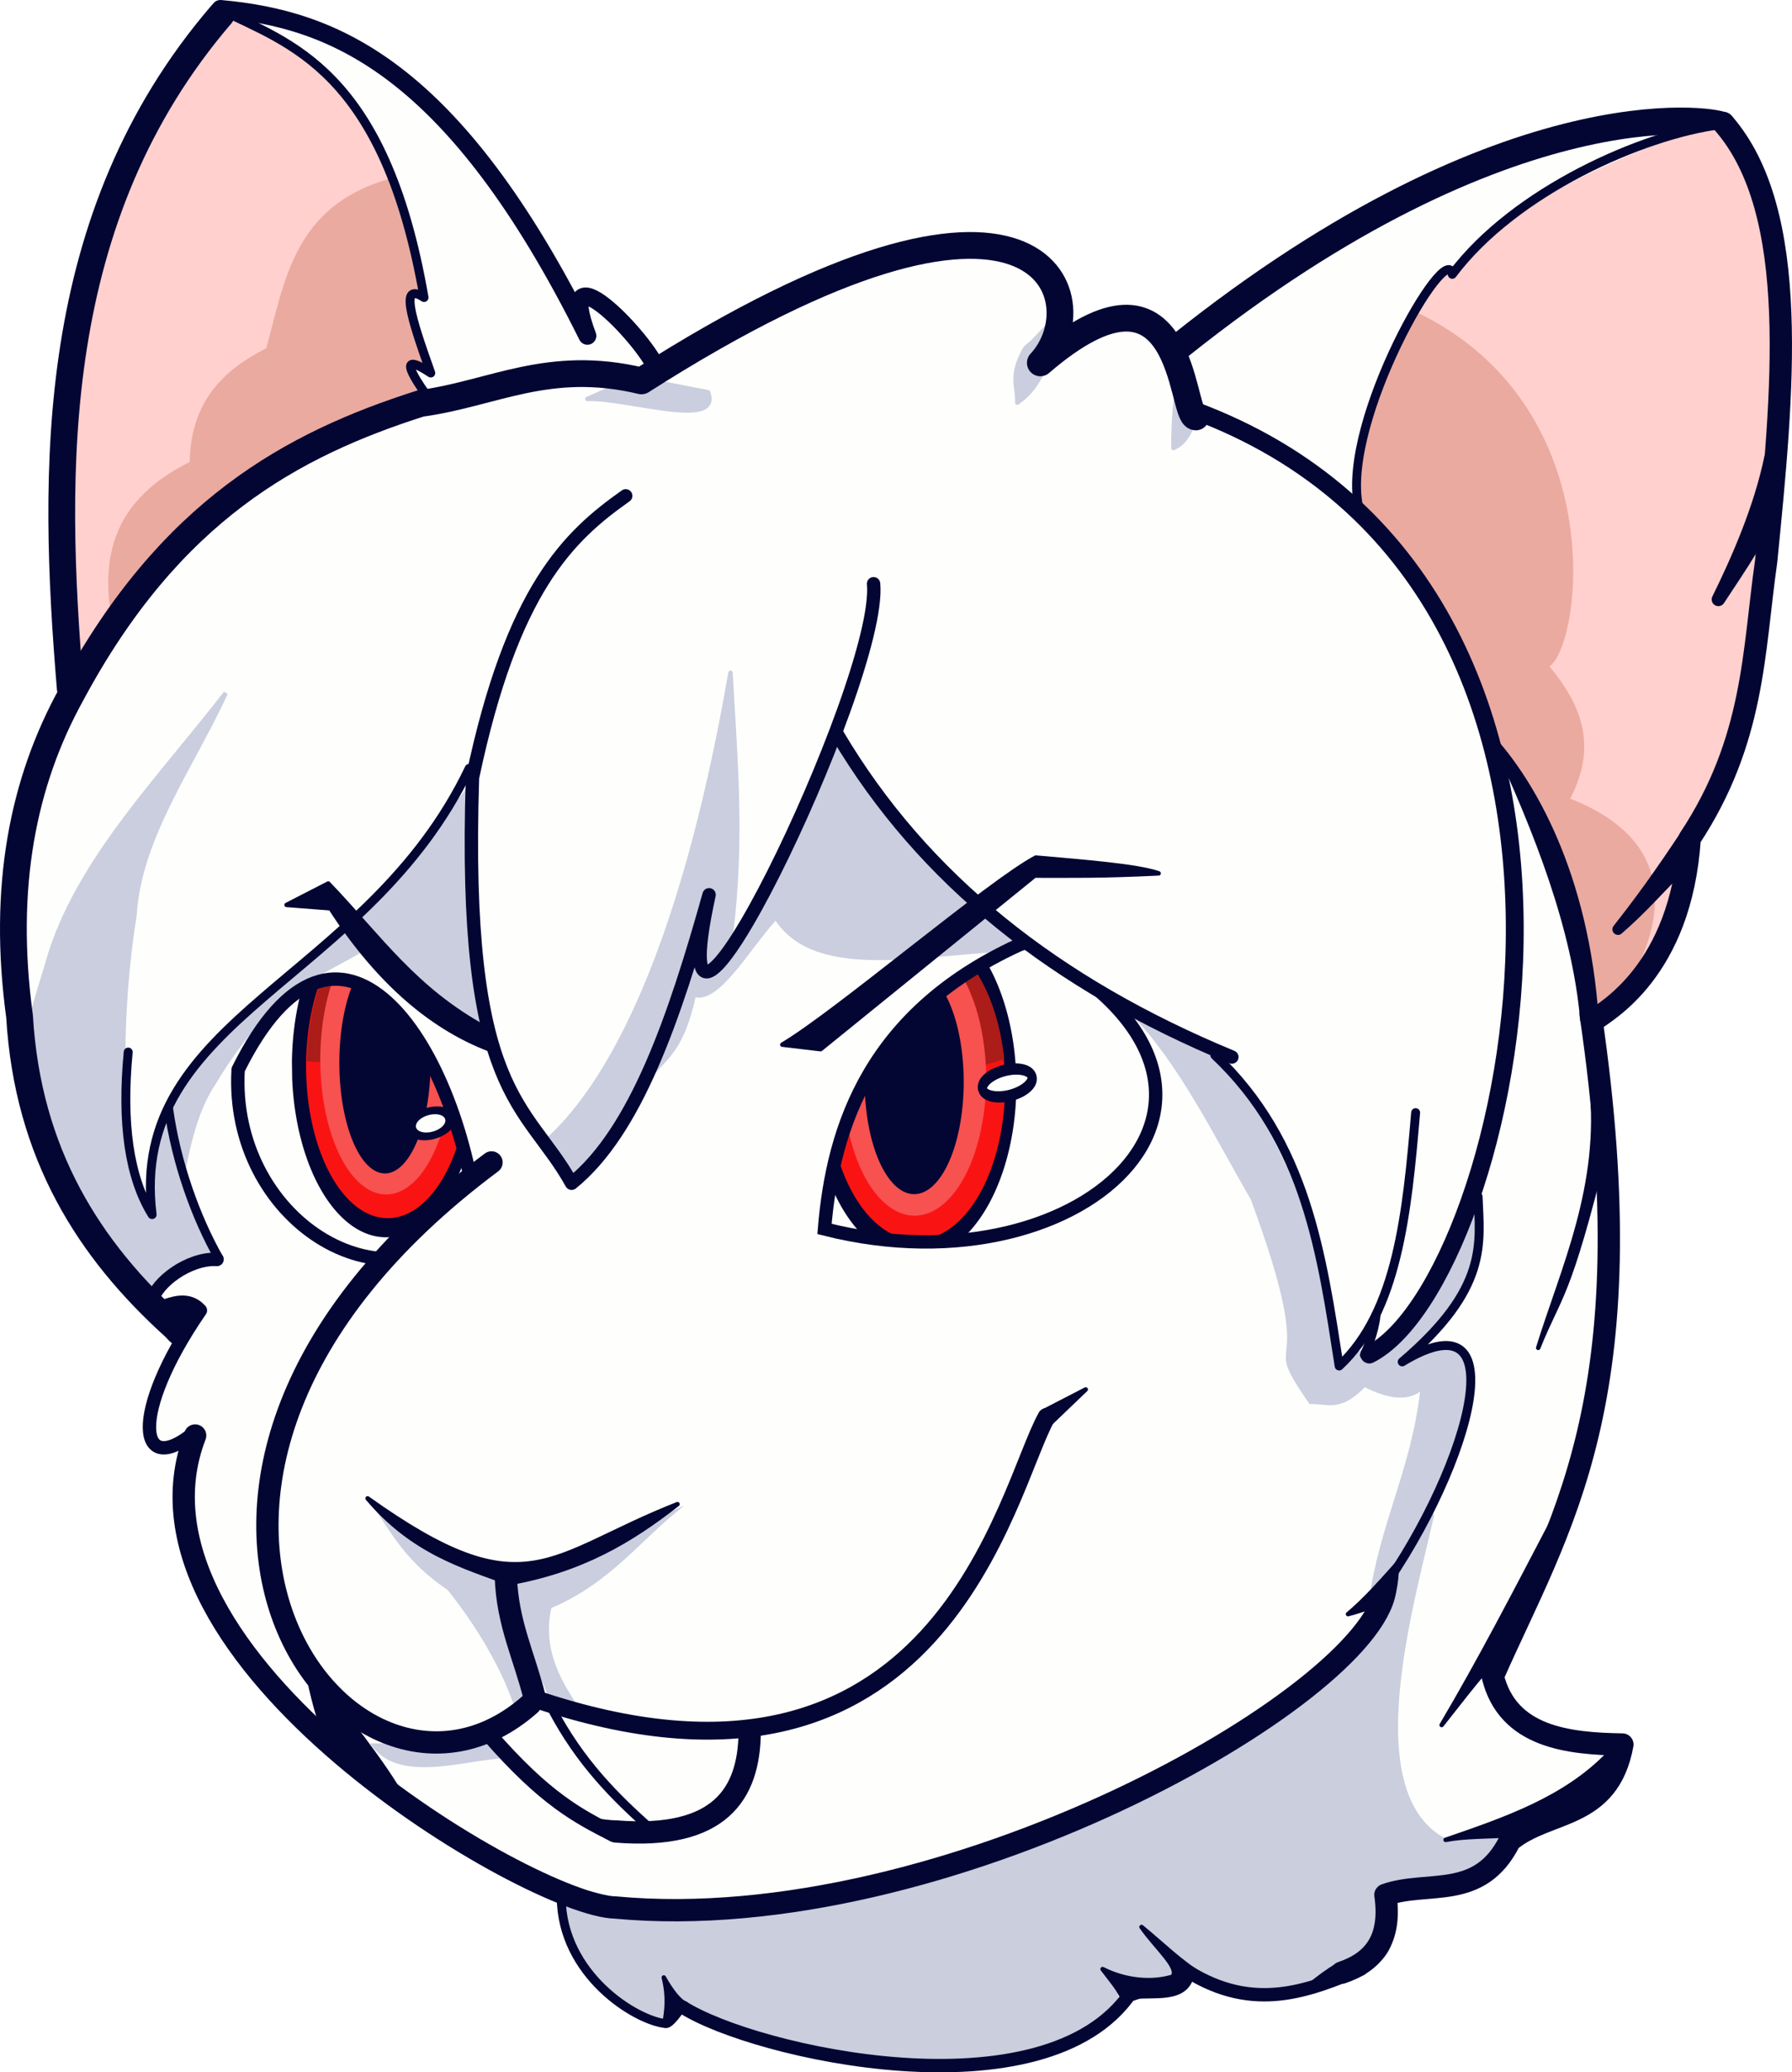 <?xml version="1.0" encoding="UTF-8" standalone="no"?>
<!-- Created with Inkscape (http://www.inkscape.org/) -->

<svg
   xmlns:dc="http://purl.org/dc/elements/1.1/"
   xmlns:cc="http://creativecommons.org/ns#"
   xmlns:rdf="http://www.w3.org/1999/02/22-rdf-syntax-ns#"
   xmlns:svg="http://www.w3.org/2000/svg"
   xmlns="http://www.w3.org/2000/svg"
   version="1.1"
   width="401.671"
   height="464.407"
   id="svg3223">
  <defs
     id="defs3225">
    <filter
       color-interpolation-filters="sRGB"
       id="filter6187">
      <feBlend
         in2="BackgroundImage"
         mode="lighten"
         id="feBlend6189" />
    </filter>
  </defs>
  <g
     transform="translate(-308.762,-0.094)"
     id="layer27">
    <path
       d="m 434.439,424.202 185.38,-68.869 -6.132,85.85 c -12.191,-0.044 -15.749,13.501 -37.265,1.415 -5.287,2.791 -11.708,3.313 -20.755,-1.415 24.064,24.592 -70.468,28.399 -96.699,5.66 2.153,18.484 -25.185,-6.177 -24.529,-22.642 z"
       id="path4201"
       style="fill:#cacedd;fill-opacity:1;stroke:none" />
    <path
       d="m 555.903,441.36 c 5.128,2.601 11.021,3.143 15.684,1.71 1.704,-1.97 -3.689,-6.429 -6.958,-11.144 4.519,3.681 8.823,8.005 13.62,10.849 l -17.63,5.896 c -0.41,-2.089 -2.845,-4.784 -4.717,-7.311 z"
       id="path4209"
       style="fill:#030633;fill-opacity:1;stroke:#030633;stroke-width:1px;stroke-linecap:round;stroke-linejoin:round;stroke-opacity:1" />
    <path
       d="m 434.557,425.264 c 0.115,17.375 16.692,27.615 23.349,28.302"
       id="path4211"
       style="fill:none;stroke:#030633;stroke-width:2;stroke-linecap:round;stroke-linejoin:round;stroke-miterlimit:4;stroke-opacity:1;stroke-dasharray:none" />
    <path
       d="m 457.729,453.566 c 0.418,-2.915 0.93,-5.726 -0.177,-10.319 1.616,2.902 3.49,5.36 4.95,5.921 -1.544,2.802 -4.404,6.185 -4.773,4.398 z"
       id="path4213"
       style="fill:#030633;fill-opacity:1;stroke:#030633;stroke-width:1px;stroke-linecap:round;stroke-linejoin:round;stroke-opacity:1" />
  </g>
  <g
     transform="translate(-308.762,-0.094)"
     id="layer26">
    <path
       d="m 613.826,441.349 c -11.749,4.9 -23.99,9.811 -38.819,0.542 -0.48,5.808 -7.61,4.135 -12.736,4.717 -19.159,28.288 -84.423,13.516 -100.473,3.302"
       id="path4203"
       style="fill:none;stroke:#030633;stroke-width:3;stroke-linecap:round;stroke-linejoin:round;stroke-miterlimit:4;stroke-opacity:1;stroke-dasharray:none" />
    <path
       d="m 602.716,444.627 c 4.168,-3.324 7.131,-5.098 8.964,-5.42 l 0.208,2.96 z"
       id="path4207"
       style="fill:#030633;fill-opacity:1;stroke:#030633;stroke-width:1px;stroke-linecap:round;stroke-linejoin:round;stroke-opacity:1" />
  </g>
  <g
     transform="translate(-308.762,-0.094)"
     id="layer3"
     style="display:inline">
    <path
       d="M 324.512,155.407 C 320.148,112.097 318.286,50.813 358.857,2.558 381.181,12.159 401.986,21.825 404.566,89.999 355.852,108.892 340.184,128.228 324.512,155.407 z"
       id="path3790"
       style="fill:#ffd0cd;fill-opacity:1;stroke:none" />
    <path
       d="m 333.603,137.729 c -2.072,-13.64 0.985,-25.814 17.678,-34.093 0.254,-13.581 7.546,-20.628 17.173,-25.506 4.179,-15.272 6.237,-31.686 27.274,-37.881 6.479,17.237 10.567,34.106 8.334,50.003 -33.613,8.11 -50.2,29.192 -70.458,47.477 z"
       id="path3818"
       style="fill:#eaaaa0;fill-opacity:1;stroke:none" />
    <path
       d="M 324.512,154.397 C 320.462,105.655 319.347,48.813 358.352,3.379"
       id="path3798"
       style="fill:none;stroke:#030633;stroke-width:6;stroke-linecap:round;stroke-linejoin:round;stroke-miterlimit:4;stroke-opacity:1;stroke-dasharray:none" />
    <path
       d="m 324.512,155.407 c -4.363,-43.31 -5.973,-105.288 34.598,-153.543 22.324,9.601 42.877,19.962 45.457,88.136 -48.714,18.892 -64.382,38.228 -80.055,65.407 z"
       id="path3790-3"
       style="fill:none;stroke:none" />
  </g>
  <g
     transform="translate(-308.762,-0.094)"
     id="layer6"
     style="display:inline">
    <path
       d="m 358.036,2.179 c 31.409,5.286 49.433,12.133 82.391,73.425 -9.275,-19.056 10.174,-3.491 15.152,6.566 l -5.303,2.525 -44.952,5.303 c -6.826,-9.31 -5.252,-9.753 0,-6.313 C 400.731,70.852 398.395,63.212 403.808,66.766 394.947,15.564 373.48,9.907 358.036,2.179 z"
       id="path3082"
       style="fill:#fefffc;fill-opacity:1;stroke:#030633;stroke-width:2;stroke-linecap:butt;stroke-linejoin:round;stroke-miterlimit:4;stroke-opacity:1;stroke-dasharray:none" />
    <path
       d="m 358.155,2.094 c 25.302,2.25 52.307,13.064 82.272,73.258 -7.569,-20.155 11.741,-0.554 15.405,7.071"
       id="path3852"
       style="fill:none;stroke:#030633;stroke-width:4;stroke-linecap:round;stroke-linejoin:round;stroke-miterlimit:4;stroke-opacity:1;stroke-dasharray:none" />
  </g>
  <g
     transform="translate(-308.762,-0.094)"
     id="layer8">
    <path
       d="M 569.286,80.857 C 615.924,41.04 673.317,24.739 693.929,27.643 l -81.786,86.429 c -37.02,5.555 -40.069,-30.356 -42.857,-33.214 z"
       id="path3868"
       style="fill:#fefffc;fill-opacity:1;stroke:none" />
    <path
       d="M 694.793,28.189 C 693.097,27.038 644.989,18.811 569.643,80.5"
       id="path3866"
       style="fill:none;stroke:#030633;stroke-width:6;stroke-linecap:round;stroke-linejoin:round;stroke-miterlimit:4;stroke-opacity:1;stroke-dasharray:none" />
  </g>
  <g
     transform="translate(-308.762,-0.094)"
     id="layer7"
     style="display:inline">
    <path
       d="M 612.143,114.071 C 615.248,57.939 654.616,41.696 695,26.571 732.931,101.918 674.282,239.489 665.475,229.757 646.358,188.428 629.408,151.697 612.143,114.071 z"
       id="path3855"
       style="fill:#ffd0cd;fill-opacity:1;stroke:none" />
    <path
       d="m 613.571,114.786 c -0.476,-16.905 4.048,-30.952 12.143,-45 44.59,21.032 37.556,74.799 30.357,79.643 6.899,8.352 10.974,17.511 4.643,29.643 28.959,11.337 19.503,34.948 6.429,51.071 z"
       id="path3857"
       style="fill:#eaaaa0;fill-opacity:1;stroke:none" />
    <path
       d="M 613.214,113.357 C 609.54,94.195 633.16,53.387 634.286,61.571 648.382,42.791 677.101,30.303 694.062,28.089"
       id="path3859"
       style="fill:none;stroke:#030633;stroke-width:2;stroke-linecap:round;stroke-linejoin:round;stroke-miterlimit:4;stroke-opacity:1;stroke-dasharray:none" />
  </g>
  <g
     transform="translate(-308.762,-0.094)"
     id="layer9">
    <path
       d="m 695,27.643 c 17.538,19.994 13.365,60.657 9.643,98.214 -2.901,20.281 -2.555,40.063 -17.143,62.143 -1.939,29.732 -18.861,38.691 -21.429,40.714"
       id="path3871"
       style="fill:none;stroke:#030633;stroke-width:5;stroke-linecap:round;stroke-linejoin:round;stroke-miterlimit:4;stroke-opacity:1;stroke-dasharray:none" />
  </g>
  <g
     transform="translate(-308.762,-0.094)"
     id="layer10">
    <path
       d="m 705.714,102.643 c -2.37,11.504 -7.518,23.127 -11.786,31.786 4.92,-7.52 10.508,-15.373 11.786,-21.071 z"
       id="path3880"
       style="fill:#030633;fill-opacity:1;stroke:#030633;stroke-width:3;stroke-linecap:round;stroke-linejoin:round;stroke-miterlimit:4;stroke-opacity:1;stroke-dasharray:none" />
    <path
       d="m 671.429,208.357 c 4.583,-5.846 8.958,-11.665 16.387,-22.983 l -1.03,7.626 c -6.873,7.036 -10.187,10.876 -15.357,15.357 z"
       id="path3882"
       style="fill:#030633;fill-opacity:1;stroke:#030633;stroke-width:2.5;stroke-linecap:round;stroke-linejoin:round;stroke-miterlimit:4;stroke-opacity:1;stroke-dasharray:none" />
  </g>
  <g
     transform="translate(-308.762,-0.094)"
     id="layer20">
    <path
       d="m 644.601,169.08 c 7.899,11.378 14.284,23.059 15.962,35.681 l 9.859,69.014 c -3.507,23.811 -4.697,49.013 -12.207,70.423 -7.222,9.336 -9.081,22.024 -13.146,33.333 1.894,12.174 15.416,11.74 26.652,13.724 -4.749,11.309 -15.44,15.597 -24.774,21.487 -6.131,9.605 -17.309,10.796 -28.639,11.737 1.106,11.316 -5.135,13.592 -9.39,18.31 -1.374,-27.23 0.482,-53.287 7.512,-77.465 l 5.164,-92.958 z"
       id="path3992"
       style="fill:#fefffc;fill-opacity:1;stroke:none" />
  </g>
  <g
     transform="translate(-308.762,-0.094)"
     id="layer60">
    <path
       d="m 629.712,339.655 c -4.535,20.171 -16.893,61.707 2.431,72.696 4.966,0.143 14.173,-3.349 14.831,0.486 -2.632,7.56 -14.066,10.425 -26.258,12.886 0.257,13.715 -0.513,13.315 -12.521,17.262 3.365,-25.785 -10.781,-43.607 6.686,-76.1 4.512,-13.56 9.025,-26.62 14.831,-27.231 z"
       id="path4157"
       style="fill:#cacedd;fill-opacity:1;stroke:#cacedd;stroke-width:1px;stroke-linecap:round;stroke-linejoin:round;stroke-opacity:1" />
  </g>
  <g
     transform="translate(-308.762,-0.094)"
     id="layer21">
    <path
       d="m 609.506,442.163 c 7.037,-2.364 11.25,-7.307 9.793,-17.429 9.477,-3.365 21.156,1.449 27.886,-12.117 8.457,-7.106 22.139,-4.566 25.23,-21.578 -12.061,-0.202 -25.694,-1.572 -29.048,-15.271 14.819,-33.691 34.665,-61.698 21.932,-148.375"
       id="path3997"
       style="fill:none;stroke:#030633;stroke-width:5;stroke-linecap:round;stroke-linejoin:round;stroke-miterlimit:4;stroke-opacity:1;stroke-dasharray:none" />
    <path
       d="m 632.79,412.41 c 13.399,-4.626 26.837,-9.195 36.557,-19.34 -1.798,4.409 1.54,7.677 -10.613,14.387 -4.905,5.499 -17.267,3.277 -25.944,4.953 z"
       id="path4001"
       style="fill:#030633;fill-opacity:1;stroke:#030633;stroke-width:1px;stroke-linecap:round;stroke-linejoin:round;stroke-opacity:1" />
    <path
       d="m 631.901,386.674 c 8.471,-14.29 16.475,-29.747 24.516,-45.112 l -10.006,28.185 c -4.038,3.247 -9.423,10.534 -14.509,16.927 z"
       id="path4003"
       style="fill:#030633;fill-opacity:1;stroke:#030633;stroke-width:1px;stroke-linecap:round;stroke-linejoin:round;stroke-opacity:1" />
    <path
       d="m 665.456,242.95 c 2.504,22.948 -6.374,41.314 -11.911,59.199 4.901,-12.229 6.566,-10.245 15.095,-44.812 z"
       id="path4005"
       style="fill:#030633;fill-opacity:1;stroke:#030633;stroke-width:1px;stroke-linecap:round;stroke-linejoin:round;stroke-opacity:1" />
    <path
       d="m 643.522,165.709 c 8.402,9.334 20.922,29.77 23.113,63.09 l -3.17,-0.042 c -1.801,-20.579 -10.187,-42.02 -19.943,-63.049 z"
       id="path4011"
       style="fill:#030633;fill-opacity:1;stroke:#030633;stroke-width:1px;stroke-linecap:round;stroke-linejoin:round;stroke-opacity:1" />
  </g>
  <g
     transform="translate(-308.762,-0.094)"
     id="layer16">
    <path
       d="m 432.857,423 c -19.987,-6.015 -37.492,-24.444 -55.714,-39.286 -12.765,-10.12 -35.473,-36.286 -24.286,-62.143 -17.381,14.524 -8.939,-18.745 1.964,-28.214 -28.159,-4.862 -16.024,-8.209 -0.893,-13.393 -23.469,-9.787 -6.217,-32.288 -11.071,-50.536 L 400,150.857 l 174.286,9.286 49.286,145.714 c 19.045,13.054 5.281,33.827 -7.143,54.286 -27.552,41.182 -70.786,50.178 -91.429,55.714 -78.354,25.396 -63.496,8.273 -92.143,7.143 z"
       id="path3946"
       style="fill:#fefffc;fill-opacity:1;stroke:none" />
  </g>
  <g
     transform="translate(-308.762,-0.094)"
     id="layer4"
     style="display:inline">
    <g
       transform="translate(1.251,-8.4)"
       id="g3975">
      <g
         transform="translate(-0.664,7.967)"
         id="g4204">
        <path
           d="m 372.149,234.225 a 23.571,49.464 0 1 1 0.067,4.979"
           transform="matrix(0.894,0,0,0.777,40.906,56.523)"
           id="path4202"
           style="fill:#030633;fill-opacity:1" />
        <g
           id="g4164">
          <path
             d="m 410.374,240.575 a 16.731,35.04 0 1 1 -0.003,-0.695"
             transform="matrix(1.094,0,0,0.971,-35.558,5.925)"
             id="path3376"
             style="fill:#f91413;fill-opacity:1" />
          <path
             d="m 376.921,239.53 a 16.731,35.04 0 1 1 33.301,5.765 l -16.578,-4.72 z"
             transform="matrix(1.1,0,0,0.971,-37.623,5.789)"
             id="path3376-4"
             style="fill:#ac1c19;fill-opacity:1;display:inline" />
          <path
             d="m 405.071,238.997 a 11.301,30.557 0 1 1 -22.602,0 11.301,30.557 0 1 1 22.602,0 z"
             transform="matrix(1.307,0,0,0.991,-119.918,1.082)"
             id="path3368"
             style="fill:#f75150;fill-opacity:1" />
          <path
             d="m 406.46,238.555 a 10.796,24.812 0 1 1 -21.592,0 10.796,24.812 0 1 1 21.592,0 z"
             transform="matrix(0.947,0,0,1,19.767,0.126)"
             id="path3366"
             style="fill:#030633;fill-opacity:1" />
        </g>
      </g>
    </g>
    <path
       d="m 372.149,234.225 a 23.571,49.464 0 1 1 0.067,4.979"
       transform="matrix(0.97,0,0,0.788,129.867,57.847)"
       id="path4202-4"
       style="fill:#030633;fill-opacity:1" />
    <path
       d="m 410.374,240.575 a 16.731,35.04 0 1 1 -0.003,-0.695"
       transform="matrix(1.187,0,0,0.985,46.921,6.53)"
       id="path3376-9"
       style="fill:#f91413;fill-opacity:1" />
    <path
       d="m 377.154,246.499 a 16.731,35.04 0 0 1 32.974,-11.912 l -16.485,5.988 z"
       transform="matrix(1.188,0,0,0.985,46.637,6.392)"
       id="path3376-4-3"
       style="fill:#ac1c19;fill-opacity:1;display:inline" />
    <path
       d="m 405.071,238.997 a 11.301,30.557 0 1 1 -22.602,0 11.301,30.557 0 1 1 22.602,0 z"
       transform="matrix(1.418,0,0,1.005,-44.588,1.618)"
       id="path3368-8"
       style="fill:#f75150;fill-opacity:1" />
    <path
       d="m 406.46,238.555 a 10.796,24.812 0 1 1 -21.592,0 10.796,24.812 0 1 1 21.592,0 z"
       transform="matrix(1.028,0,0,1.014,106.935,0.649)"
       id="path3366-9"
       style="fill:#030633;fill-opacity:1" />
  </g>
  <g
     transform="translate(-308.762,-0.094)"
     id="layer19">
    <path
       d="m 529.004,242.016 a 5.644,2.241 0 1 1 0.016,0.226"
       transform="matrix(0.981,-0.255,0.322,1.238,-67.884,79.442)"
       id="path3971"
       style="fill:#fefffc;fill-opacity:1;stroke:#030633;stroke-width:2;stroke-linecap:round;stroke-linejoin:round;stroke-miterlimit:4;stroke-opacity:1;stroke-dasharray:none" />
    <path
       d="m 401.193,252.211 a 3.32,2.822 0 1 1 0.009,0.284"
       transform="matrix(1.329,-0.373,0.263,0.936,-198.655,166.589)"
       id="path3973"
       style="fill:#fefffc;fill-opacity:1;stroke:#030633;stroke-width:1.727;stroke-linecap:round;stroke-linejoin:round;stroke-miterlimit:4;stroke-opacity:1;stroke-dasharray:none" />
  </g>
  <g
     transform="translate(-308.762,-0.094)"
     id="layer17"
     style="display:inline">
    <path
       d="m 493.929,265.857 c 13.054,-46.066 28.57,-42.884 43.393,-53.571 L 493.75,195.679 c -8.942,22.515 -10.379,45.762 0.179,70.179 z"
       id="path3966"
       style="fill:#fefffc;fill-opacity:1;stroke:none" />
    <path
       d="m 492.857,275.857 c 15.928,5.185 31.099,3.253 46.071,-0.536 l -27.5,25 z"
       id="path3968"
       style="fill:#fefffc;fill-opacity:1;stroke:none" />
    <path
       d="m 386.071,198 43.75,32.143 -15.12,35.714 c -10.115,-51.315 -26.914,-46.382 -52.559,-48.036 z"
       id="path3952"
       style="fill:#fefffc;fill-opacity:1;stroke:none;display:inline" />
    <path
       d="m 361.051,239.242 c 3.904,35.84 27.765,42.311 33.066,44.493 L 378.07,305.131 356.188,266.716 z"
       id="path4940"
       style="fill:#fefffc;fill-opacity:1;stroke:#fefffc;stroke-width:1px;stroke-linecap:butt;stroke-linejoin:miter;stroke-opacity:1;display:inline" />
  </g>
  <g
     transform="translate(-308.762,-0.094)"
     id="layer14">
    <path
       d="m 349.529,267.017 c -1.852,-4.239 -2.542,-6.806 -4.394,-16.865 17.794,-28.565 45.541,-50.551 68.017,-74.795 l 3.788,58.589 c -11.341,-9.574 -17.518,-13.982 -26.264,-20.961 -10.728,6.427 -20.949,8.977 -33.588,30.052 -4.455,6.569 -6.214,16.167 -7.559,23.979 z"
       id="path3920"
       style="fill:#cacede;fill-opacity:1;stroke:none" />
    <path
       d="m 453.306,243.795 c 3.816,-6.375 8.147,-6.05 11.364,-20.203 5.452,1.102 11.871,-10.371 17.93,-17.173 10.34,15.424 39.504,5.749 60.609,6.819 l -46.467,-47.73 -33.496,51.359 z"
       id="path3930"
       style="fill:#cacede;fill-opacity:1;stroke:none" />
    <path
       d="m 561.909,226.956 20.444,8.758 c 21.436,27.116 22.488,47.96 27.274,69.953 2.686,-3.03 1.456,-15.914 6.303,-22.372 4.847,-6.458 15.77,-6.489 23.749,-14.499 -0.206,5.545 1.568,8.76 -1.01,17.93 -4.273,11.123 -10.181,13.292 -15.062,18.943 2.788,-3.088 7.231,-5.227 12.951,-2.697 3.633,14.748 -2.363,23.709 -5.718,34.009 l -15.25,21.978 c 2.362,-17.358 9.445,-29.432 11.462,-46.979 -3.057,2.154 -7.298,1.546 -12.374,-1.01 -5.646,5.825 -8.588,3.541 -12.374,3.788 -12.456,-17.934 3.194,-1.655 -13.193,-45.902 -8.504,-14.616 -16.005,-30.39 -27.202,-41.9 z"
       id="path3932"
       style="fill:#cacede;fill-opacity:1;stroke:none" />
    <path
       d="m 390.676,335.466 c 9.727,6.16 18.971,15.696 29.294,17.678 -0.13,9.613 5.016,19.016 8.081,27.527 l -3.788,2.525 c -2.941,-9.194 -8.862,-18.914 -15.152,-26.769 -10.957,-7.521 -12.904,-14.042 -18.435,-20.961 z"
       id="path3936"
       style="fill:#cacede;fill-opacity:1;stroke:none" />
    <path
       d="m 432.345,382.186 7.071,1.768 c -4.449,-6.193 -9.252,-13.977 -7.071,-23.486 13.556,-5.849 19.928,-15.29 29.799,-22.981 -12.717,5.242 -26.701,15.552 -38.133,15.657 -1.148,10.87 5.269,19.977 8.334,29.042 z"
       id="path3938"
       style="fill:#cacede;fill-opacity:1;stroke:none" />
    <path
       d="m 391.687,390.772 c 5.522,0.113 15.054,-0.706 27.274,-1.263 l 3.283,4.546 c -9.707,0.492 -24.511,5.987 -30.557,-3.283 z"
       id="path3940"
       style="fill:#cacede;fill-opacity:1;stroke:none" />
  </g>
  <g
     transform="translate(-308.762,-0.094)"
     id="layer18">
    <path
       d="m 493.571,275.5 c 1.873,-22.705 10.068,-48.925 45,-64.286 62.168,31.969 14.71,79.429 -45,64.286 z"
       id="path3964"
       style="fill:none;stroke:#030633;stroke-width:3;stroke-linecap:butt;stroke-linejoin:miter;stroke-miterlimit:4;stroke-opacity:1;stroke-dasharray:none" />
    <path
       d="m 362.143,239.786 c 22.276,-44.99 48.673,-6.781 53.59,33.75 -20.887,21.822 -55.555,-0.344 -53.59,-33.75 z"
       id="path3950"
       style="fill:none;stroke:#030633;stroke-width:3;stroke-linecap:round;stroke-linejoin:round;stroke-miterlimit:4;stroke-opacity:1;stroke-dasharray:none" />
  </g>
  <g
     transform="translate(-308.762,-0.094)"
     id="layer71"
     style="filter:url(#filter6187)">
    <path
       d="m 386.477,292.722 c 9.442,-12.321 20.063,-23.267 35.072,-34.9 l 22.35,37.994 z"
       id="path4170"
       style="fill:#fefffc;fill-opacity:1;stroke:#fefffc;stroke-width:1px;stroke-linecap:butt;stroke-linejoin:miter;stroke-opacity:1;display:inline" />
  </g>
  <g
     transform="translate(-308.762,-0.094)"
     id="layer22">
    <path
       d="m 640.073,268.265 c 0.395,10.495 2.393,20.503 -17.011,37.023 27.359,-16.606 13.825,26.977 -6.671,54.034"
       id="path4014"
       style="fill:none;stroke:#030633;stroke-width:2;stroke-linecap:round;stroke-linejoin:round;stroke-miterlimit:4;stroke-opacity:1;stroke-dasharray:none" />
    <path
       d="m 352.503,321.788 c -19.258,49.953 75.615,105.428 94.171,105.774 73.958,6.914 168.719,-47.178 172.539,-70.998"
       id="path4043"
       style="fill:none;stroke:#030633;stroke-width:5;stroke-linecap:round;stroke-linejoin:round;stroke-miterlimit:4;stroke-opacity:1;stroke-dasharray:none" />
    <path
       d="m 610.915,361.819 c 3.675,-3.064 7.351,-7.181 11.026,-11.321 -0.28,3.188 -0.232,6.277 -1.887,9.08 -0.965,-0.718 -5.576,1.371 -9.139,2.241 z"
       id="path4045"
       style="fill:#030633;fill-opacity:1;stroke:#030633;stroke-width:1px;stroke-linecap:round;stroke-linejoin:round;stroke-opacity:1" />
    <path
       d="m 398.943,402.858 c -3.041,-5.974 -13.782,-19.971 -21.345,-28.892 1.064,5.964 2.632,11.803 4.953,17.453 z"
       id="path4066"
       style="fill:#030633;fill-opacity:1;stroke:#030633;stroke-width:1px;stroke-linecap:round;stroke-linejoin:round;stroke-opacity:1" />
  </g>
  <g
     transform="translate(-308.762,-0.094)"
     id="layer24">
    <path
       d="m 418.932,260.594 c -95.914,71.498 -32.27,157.681 8.672,121.41"
       id="path4048"
       style="fill:none;stroke:#030633;stroke-width:5;stroke-linecap:round;stroke-linejoin:round;stroke-miterlimit:4;stroke-opacity:1;stroke-dasharray:none" />
    <path
       d="m 428.625,380.65 c -2.312,-9.391 -6.124,-16.684 -6.476,-27.152"
       id="path4050"
       style="fill:none;stroke:#030633;stroke-width:5;stroke-linecap:round;stroke-linejoin:round;stroke-miterlimit:4;stroke-opacity:1;stroke-dasharray:none" />
    <path
       d="m 391.16,335.876 c 35.473,25.333 40.213,12.809 69.458,1.297 -10.436,8.18 -21.483,14.811 -37.736,17.689 -10.153,-3.734 -21.577,-6.949 -31.722,-18.986 z"
       id="path4052"
       style="fill:#030633;fill-opacity:1;stroke:#030633;stroke-width:1px;stroke-linecap:round;stroke-linejoin:round;stroke-opacity:1" />
    <path
       d="m 428.272,380.67 c 91.332,31.136 105.945,-46.735 115.073,-63.04"
       id="path4054"
       style="fill:none;stroke:#030633;stroke-width:4;stroke-linecap:round;stroke-linejoin:round;stroke-miterlimit:4;stroke-opacity:1;stroke-dasharray:none" />
    <path
       d="m 542.872,316.241 9.257,-4.776 -8.314,7.96 z"
       id="path4056"
       style="fill:#030633;fill-opacity:1;stroke:#030633;stroke-width:1px;stroke-linecap:round;stroke-linejoin:round;stroke-opacity:1" />
    <path
       d="m 418.256,388.685 c 12.78,14.733 20.271,18.448 27.851,22.348"
       id="path4058"
       style="fill:none;stroke:#030633;stroke-width:3.5;stroke-linecap:round;stroke-linejoin:round;stroke-miterlimit:4;stroke-opacity:1;stroke-dasharray:none" />
    <path
       d="m 446.783,410.522 c 23.459,1.874 29.801,-8.518 30.019,-22.014"
       id="path4060"
       style="fill:none;stroke:#030633;stroke-width:5;stroke-linecap:round;stroke-linejoin:round;stroke-miterlimit:4;stroke-opacity:1;stroke-dasharray:none" />
    <path
       d="m 447.087,408.548 c -1.854,-0.059 -3.313,-0.247 -4.894,-0.56 l 4.363,3.302 c 0.147,-1.091 1.459,0.5 0.531,-2.742 z"
       id="path4062"
       style="fill:#030633;fill-opacity:1;stroke:#030633;stroke-width:1px;stroke-linecap:round;stroke-linejoin:round;stroke-opacity:1" />
    <path
       d="m 432.434,382.928 c 6.353,12.186 14.426,20.09 21.993,26.828"
       id="path4064"
       style="fill:none;stroke:#030633;stroke-width:2;stroke-linecap:round;stroke-linejoin:round;stroke-miterlimit:4;stroke-opacity:1;stroke-dasharray:none" />
  </g>
  <g
     transform="translate(-308.762,-0.094)"
     id="layer5"
     style="display:inline">
    <path
       d="m 337.896,290.01 c -6.599,-16.529 -43.994,-45.047 -13.637,-136.876 22.914,-28.128 49.315,-71.205 125.259,-68.185 22.005,-8.845 85.381,-57.368 97.985,-10.607 12.065,-6.451 22.104,-2.771 28.789,17.678 62.448,8.452 103.818,146.558 41.416,208.596 l -8.469,4.459 c -6.453,-19.891 -3.433,-36.898 -27.927,-69.999 -37.25,-17.489 -68.656,-39.631 -85.832,-71.841 -7.247,27.199 -18.103,46.674 -32.83,54.043 -11.905,31.182 -16.551,37.711 -24.749,45.457 -19.078,-14.894 -23.765,-48.016 -22.728,-88.388 -30.066,39.697 -53.449,52.509 -67.301,70.837 -5.302,13.778 -1.765,24.697 8.207,37.249 z"
       id="path3884"
       style="fill:#fefffc;fill-opacity:1;stroke:none" />
  </g>
  <g
     transform="translate(-308.762,-0.094)"
     id="layer11"
     style="display:inline">
    <path
       d="m 440.427,89.494 10.607,-4.672 16.424,3.178 c 3.169,8.439 -18.318,1.115 -27.031,1.494 z"
       id="path3887"
       style="fill:#cacede;fill-opacity:1;stroke:#cacede;stroke-width:1px;stroke-linecap:round;stroke-linejoin:round;stroke-opacity:1" />
    <path
       d="m 536.786,90.321 c 0.183,-3.738 -1.816,-5.841 1.786,-12.143 1.306,-1.256 0.954,-0.578 4.821,-4.821 -0.121,3.058 0.678,4.89 -0.714,9.643 -2.275,4.613 -4.083,5.96 -5.893,7.321 z"
       id="path3889"
       style="fill:#cacede;fill-opacity:1;stroke:#cacede;stroke-width:1px;stroke-linecap:round;stroke-linejoin:round;stroke-opacity:1" />
    <path
       d="m 571.786,100.5 c -0.023,-6.394 0.44,-10.74 0.893,-12.857 l 4.286,4.464 c -1.426,6.096 -3.284,7.446 -5.179,8.393 z"
       id="path3891"
       style="fill:#cacede;fill-opacity:1;stroke:#cacede;stroke-width:1px;stroke-linecap:round;stroke-linejoin:round;stroke-opacity:1" />
    <path
       d="m 430.578,256.422 c 17.88,-15.345 32.625,-51.67 41.921,-105.561 1.016,18.936 2.834,37.202 0,59.346 -5,11.78 -6.022,3.454 -7.497,2.423 -7.142,15.025 -16.156,38.821 -27.501,51.86 z"
       id="path3893"
       style="fill:#cacede;fill-opacity:1;stroke:#cacede;stroke-width:1px;stroke-linecap:round;stroke-linejoin:round;stroke-opacity:1" />
    <path
       d="m 314.663,240.765 c -0.501,-10.19 2.852,-17.999 5.556,-27.527 7.049,-21.277 24.6,-39.053 39.143,-57.831 -7.768,16.75 -19.389,32.391 -20.456,49.75 -3.091,18.965 -4.546,50.255 2.778,67.175 l 4.419,-20.961 c 1.632,8.951 6.326,21.717 11.037,30.389 -6.707,0.223 -11.664,4.062 -15.801,9.424 -10.024,-14.138 -21.29,-33.631 -26.676,-50.419 z"
       id="path3895"
       style="fill:#cacede;fill-opacity:1;stroke:#cacede;stroke-width:1px;stroke-linecap:butt;stroke-linejoin:miter;stroke-opacity:1" />
  </g>
  <g
     transform="translate(-308.762,-0.094)"
     id="layer12">
    <path
       d="m 347.998,297.586 c -19.268,-17.348 -33.035,-38.927 -34.85,-69.701 -3.961,-29.06 0.773,-52.587 11.617,-72.226 22.045,-41.163 49.575,-55.996 78.287,-65.155 16.177,-2.18 28.665,-10.047 49.497,-5.051 90.313,-57.643 102.46,-18.035 89.398,-4.041 32.679,-28.144 31.374,11.937 34.85,12.122"
       id="path3900"
       style="fill:none;stroke:#030633;stroke-width:6;stroke-linecap:round;stroke-linejoin:round;stroke-miterlimit:4;stroke-opacity:1;stroke-dasharray:none" />
    <path
       d="M 576.292,92.02 C 683.874,131.901 647.566,287.745 615.688,303.647"
       id="path3902"
       style="fill:none;stroke:#030633;stroke-width:4;stroke-linecap:round;stroke-linejoin:round;stroke-miterlimit:4;stroke-opacity:1;stroke-dasharray:none" />
    <path
       d="m 449.013,111.213 c -12.882,9.096 -25.436,20.929 -34.345,63.135 -2.327,71.65 11.993,72.595 22.223,90.914 14.398,-11.642 23.061,-37.048 30.81,-64.65 -12.705,58.214 38.916,-47.701 36.871,-69.701"
       id="path3904"
       style="fill:none;stroke:#030633;stroke-width:3;stroke-linecap:round;stroke-linejoin:round;stroke-miterlimit:4;stroke-opacity:1;stroke-dasharray:none" />
    <path
       d="m 413.929,172.286 c -22.894,47.965 -76.595,55.598 -71.071,100 -5.135,-8.315 -6.888,-20.495 -5.357,-36.429"
       id="path3906"
       style="fill:none;stroke:#030633;stroke-width:2;stroke-linecap:round;stroke-linejoin:round;stroke-miterlimit:4;stroke-opacity:1;stroke-dasharray:none" />
    <path
       d="m 496.49,164.751 c 19.2,32.454 48.986,55.934 88.388,72.226"
       id="path3908"
       style="fill:none;stroke:#030633;stroke-width:3;stroke-linecap:round;stroke-linejoin:round;stroke-miterlimit:4;stroke-opacity:1;stroke-dasharray:none" />
    <path
       d="m 581.071,236.571 c 20.581,19.449 23.956,44.634 27.857,69.643 13.085,-12.172 15.236,-34.367 17.143,-56.786"
       id="path3910"
       style="fill:none;stroke:#030633;stroke-width:2;stroke-linecap:round;stroke-linejoin:round;stroke-miterlimit:4;stroke-opacity:1;stroke-dasharray:none" />
    <path
       d="m 614.6,303.758 c 0.495,-1.21 2.203,-4.97 2.606,-8.995"
       id="path3912"
       style="fill:none;stroke:#030633;stroke-width:2;stroke-linecap:round;stroke-linejoin:round;stroke-miterlimit:4;stroke-opacity:1;stroke-dasharray:none" />
  </g>
  <g
     transform="translate(-308.762,-0.094)"
     id="layer23">
    <path
       d="m 357.408,282.333 c -6.334,-0.359 -13.775,5.271 -14.533,9.315 -0.918,4.897 6.238,-3.085 10.81,2.107 -16.009,23.236 -13.992,37.756 -1.415,27.388"
       id="path4016"
       style="fill:none;stroke:#030633;stroke-width:3;stroke-linecap:round;stroke-linejoin:round;stroke-miterlimit:4;stroke-opacity:1;stroke-dasharray:none" />
    <path
       d="m 357.852,282.107 c -5.158,-9.034 -9.63,-21.434 -11.316,-33.724"
       id="path4039"
       style="fill:none;stroke:#030633;stroke-width:2;stroke-linecap:round;stroke-linejoin:round;stroke-miterlimit:4;stroke-opacity:1;stroke-dasharray:none" />
    <path
       d="m 343.051,292.948 9.089,-0.584 0.75,2.585 -3.461,7.109 c -3.318,-0.578 -5.399,-4.725 -6.379,-9.11 z"
       id="path4041"
       style="fill:#030633;fill-opacity:1;stroke:none" />
  </g>
  <g
     transform="translate(-308.762,-0.094)"
     id="layer13">
    <path
       d="m 372.999,202.884 9.344,-4.798 c 11.642,12.156 19.412,23.839 35.608,32.577 l 1.768,5.051 c -13.764,-4.869 -26.09,-15.421 -36.871,-32.072 z"
       id="path3915"
       style="fill:#030633;stroke:#030633;stroke-width:1px;stroke-linecap:round;stroke-linejoin:round;stroke-opacity:1" />
    <path
       d="m 484.116,234.199 c 12.147,-7.18 46.258,-36.325 56.821,-41.921 11.183,0.978 22.864,1.906 27.527,3.536 -13.066,0.644 -19.832,0.501 -27.779,0.505 l -47.982,38.891 z"
       id="path3917"
       style="fill:#030633;stroke:#030633;stroke-width:1px;stroke-linecap:round;stroke-linejoin:round;stroke-opacity:1" />
  </g>
</svg>
